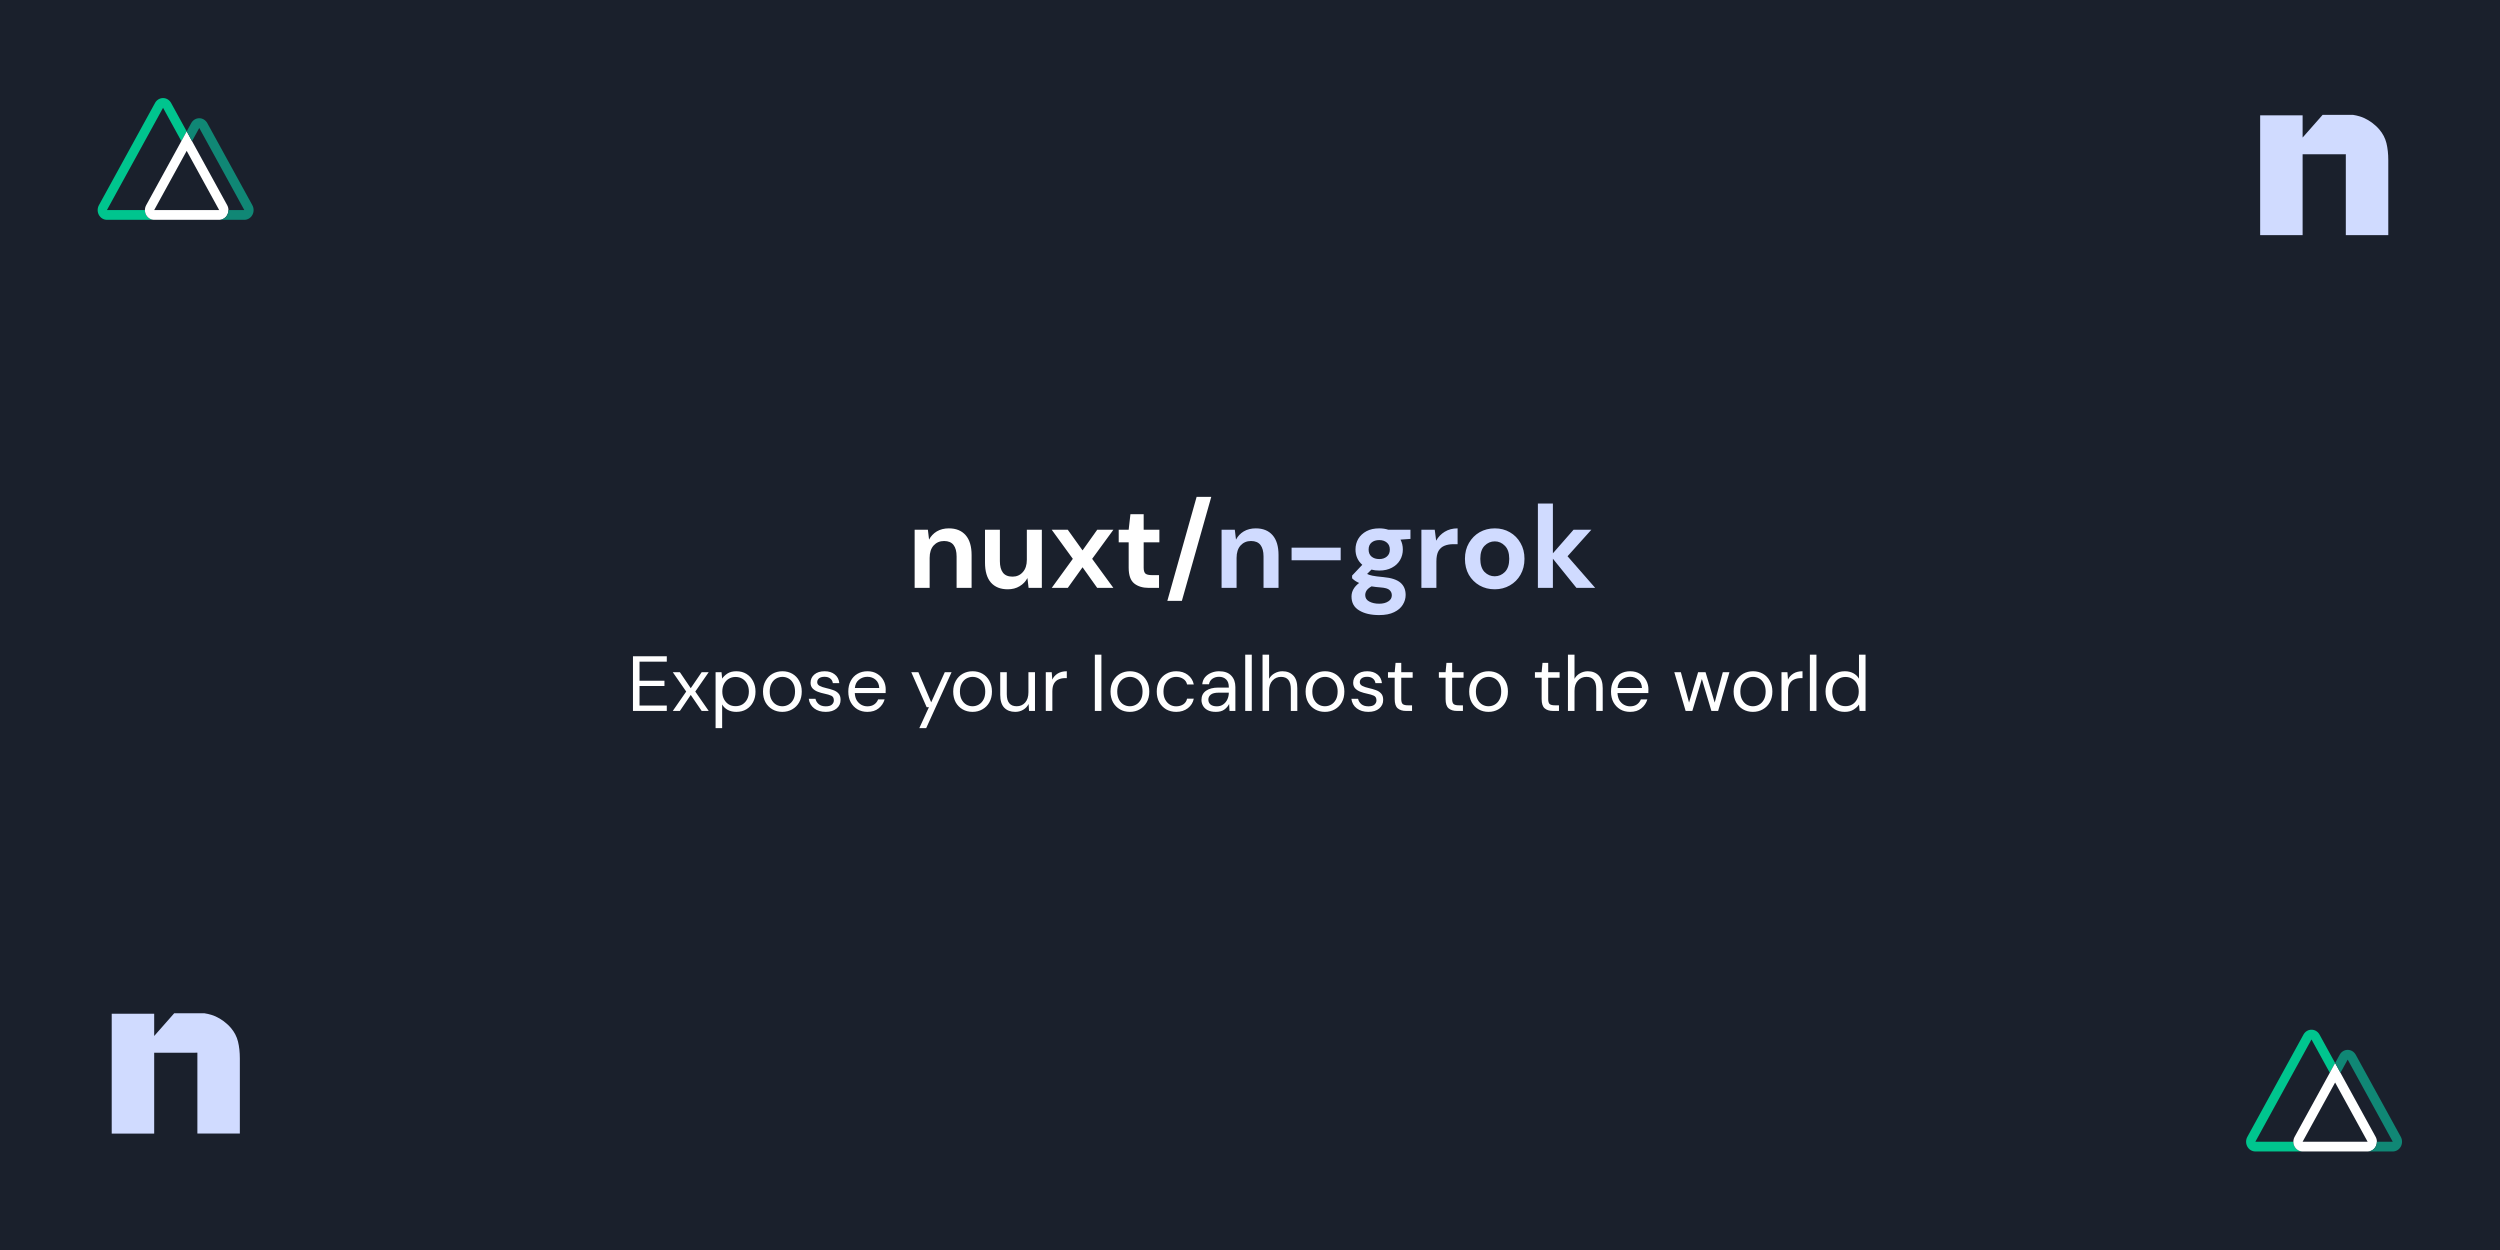 <svg width="1280" height="640" viewBox="0 0 1280 640" fill="none" xmlns="http://www.w3.org/2000/svg">
<rect width="1280" height="640" fill="#1A202C"/>
<g clip-path="url(#clip0)">
<path d="M95.584 67.269L92.847 72.257L83.484 55.195L54.741 107.565H74.201C74.201 110.319 76.324 112.552 78.942 112.552H54.741C53.047 112.552 51.483 111.601 50.636 110.058C49.789 108.515 49.789 106.614 50.636 105.071L79.379 52.702C80.226 51.158 81.791 50.208 83.484 50.208C85.178 50.208 86.743 51.158 87.59 52.702L95.584 67.269Z" fill="#00C58E"/>
<path d="M116.333 105.071L98.322 72.257L95.584 67.269L92.846 72.257L74.838 105.071C73.991 106.614 73.991 108.515 74.837 110.058C75.684 111.601 77.249 112.552 78.942 112.552H112.222C113.916 112.552 115.481 111.602 116.329 110.059C117.176 108.516 117.176 106.614 116.329 105.071H116.333ZM78.942 107.564L95.584 77.244L112.222 107.564H78.942L78.942 107.564Z" fill="white"/>
<path d="M129.21 110.058C128.363 111.601 126.799 112.552 125.105 112.552H112.222C114.84 112.552 116.963 110.319 116.963 107.565H125.095L102.02 65.517L98.322 72.257L95.584 67.269L97.915 63.024C98.762 61.48 100.327 60.53 102.021 60.53C103.714 60.53 105.28 61.48 106.126 63.024L129.21 105.071C130.057 106.614 130.057 108.515 129.21 110.058Z" fill="#108775"/>
</g>
<g clip-path="url(#clip1)">
<path d="M1195.58 544.269L1192.85 549.257L1183.48 532.195L1154.74 584.564H1174.2C1174.2 587.319 1176.32 589.552 1178.94 589.552H1154.74C1153.05 589.552 1151.48 588.601 1150.64 587.058C1149.79 585.515 1149.79 583.614 1150.64 582.071L1179.38 529.702C1180.23 528.158 1181.79 527.208 1183.48 527.208C1185.18 527.208 1186.74 528.158 1187.59 529.702L1195.58 544.269Z" fill="#00C58E"/>
<path d="M1216.33 582.071L1198.32 549.257L1195.58 544.269L1192.85 549.257L1174.84 582.071C1173.99 583.614 1173.99 585.515 1174.84 587.058C1175.68 588.601 1177.25 589.552 1178.94 589.552H1212.22C1213.92 589.552 1215.48 588.602 1216.33 587.059C1217.18 585.515 1217.18 583.614 1216.33 582.071H1216.33ZM1178.94 584.564L1195.58 554.244L1212.22 584.564H1178.94L1178.94 584.564Z" fill="white"/>
<path d="M1229.21 587.058C1228.36 588.601 1226.8 589.552 1225.11 589.552H1212.22C1214.84 589.552 1216.96 587.319 1216.96 584.564H1225.1L1202.02 542.517L1198.32 549.257L1195.58 544.269L1197.92 540.024C1198.76 538.48 1200.33 537.53 1202.02 537.53C1203.71 537.53 1205.28 538.48 1206.13 540.024L1229.21 582.071C1230.06 583.614 1230.06 585.515 1229.21 587.058Z" fill="#108775"/>
</g>
<path d="M118.254 526.331C117.099 524.977 115.795 523.808 114.397 522.769C113.149 521.861 111.826 521.063 110.392 520.414C109.702 520.098 108.976 519.839 108.212 519.598C107.113 519.245 105.92 519.004 104.691 518.8H89.189L78.942 530.43V529.076V519.041H57.2V580.4H78.942V554.08V539H81.961H88.016H99.101H99.362L101.058 538.962V580.382H122.8V542.004C122.8 538.74 122.483 535.828 121.85 533.268C121.216 530.727 120.024 528.427 118.254 526.331Z" fill="#D0DBFF"/>
<path d="M1218.25 66.331C1217.1 64.977 1215.79 63.808 1214.4 62.769C1213.15 61.861 1211.83 61.063 1210.39 60.414C1209.7 60.098 1208.98 59.839 1208.21 59.598C1207.11 59.245 1205.92 59.004 1204.69 58.8H1189.19L1178.94 70.43V69.076V59.041H1157.2V120.4H1178.94V94.079V78.999H1181.96H1188.02H1199.1H1199.36L1201.06 78.962V120.381H1222.8V82.004C1222.8 78.74 1222.48 75.828 1221.85 73.268C1221.22 70.727 1220.02 68.427 1218.25 66.331Z" fill="#D0DBFF"/>
<path d="M468.298 301V271.24H475.078L475.678 276.28C476.598 274.52 477.918 273.12 479.638 272.08C481.398 271.04 483.458 270.52 485.818 270.52C489.498 270.52 492.358 271.68 494.398 274C496.438 276.32 497.458 279.72 497.458 284.2V301H489.778V284.92C489.778 282.36 489.258 280.4 488.218 279.04C487.178 277.68 485.558 277 483.358 277C481.198 277 479.418 277.76 478.018 279.28C476.658 280.8 475.978 282.92 475.978 285.64V301H468.298ZM515.962 301.72C512.242 301.72 509.362 300.56 507.322 298.24C505.322 295.92 504.322 292.52 504.322 288.04V271.24H511.942V287.32C511.942 289.88 512.462 291.84 513.502 293.2C514.542 294.56 516.182 295.24 518.422 295.24C520.542 295.24 522.282 294.48 523.642 292.96C525.042 291.44 525.742 289.32 525.742 286.6V271.24H533.422V301H526.642L526.042 295.96C525.122 297.72 523.782 299.12 522.022 300.16C520.302 301.2 518.282 301.72 515.962 301.72ZM538.486 301L549.286 286.12L538.486 271.24H546.706L554.266 281.8L561.766 271.24H570.046L559.186 286.12L570.046 301H561.766L554.266 290.44L546.706 301H538.486ZM588.199 301C585.079 301 582.579 300.24 580.699 298.72C578.819 297.2 577.879 294.5 577.879 290.62V277.66H572.779V271.24H577.879L578.779 263.26H585.559V271.24H593.599V277.66H585.559V290.68C585.559 292.12 585.859 293.12 586.459 293.68C587.099 294.2 588.179 294.46 589.699 294.46H593.419V301H588.199ZM597.673 307.66L612.673 254.38H620.173L605.113 307.66H597.673Z" fill="white"/>
<path d="M625.447 301V271.24H632.227L632.827 276.28C633.747 274.52 635.067 273.12 636.787 272.08C638.547 271.04 640.607 270.52 642.967 270.52C646.647 270.52 649.507 271.68 651.547 274C653.587 276.32 654.607 279.72 654.607 284.2V301H646.927V284.92C646.927 282.36 646.407 280.4 645.367 279.04C644.327 277.68 642.707 277 640.507 277C638.347 277 636.567 277.76 635.167 279.28C633.807 280.8 633.127 282.92 633.127 285.64V301H625.447ZM661.291 286.84V280.42H686.431V286.84H661.291ZM706.191 292.12C704.751 292.12 703.411 291.96 702.171 291.64L699.951 293.86C700.631 294.22 701.551 294.52 702.711 294.76C703.871 295 705.751 295.24 708.351 295.48C712.311 295.84 715.191 296.78 716.991 298.3C718.791 299.82 719.691 301.92 719.691 304.6C719.691 306.36 719.211 308.02 718.251 309.58C717.291 311.18 715.811 312.46 713.811 313.42C711.811 314.42 709.251 314.92 706.131 314.92C701.891 314.92 698.471 314.12 695.871 312.52C693.271 310.96 691.971 308.6 691.971 305.44C691.971 302.76 693.271 300.44 695.871 298.48C695.071 298.12 694.371 297.74 693.771 297.34C693.211 296.94 692.711 296.52 692.271 296.08V294.7L697.491 289.18C695.171 287.14 694.011 284.52 694.011 281.32C694.011 279.32 694.491 277.5 695.451 275.86C696.451 274.22 697.851 272.92 699.651 271.96C701.451 271 703.631 270.52 706.191 270.52C707.871 270.52 709.431 270.76 710.871 271.24H722.151V275.92L717.051 276.28C717.851 277.8 718.251 279.48 718.251 281.32C718.251 283.32 717.771 285.14 716.811 286.78C715.851 288.42 714.451 289.72 712.611 290.68C710.811 291.64 708.671 292.12 706.191 292.12ZM706.191 286.24C707.751 286.24 709.031 285.82 710.031 284.98C711.071 284.14 711.591 282.94 711.591 281.38C711.591 279.82 711.071 278.62 710.031 277.78C709.031 276.94 707.751 276.52 706.191 276.52C704.551 276.52 703.231 276.94 702.231 277.78C701.231 278.62 700.731 279.82 700.731 281.38C700.731 282.94 701.231 284.14 702.231 284.98C703.231 285.82 704.551 286.24 706.191 286.24ZM698.991 304.66C698.991 306.14 699.671 307.24 701.031 307.96C702.431 308.72 704.131 309.1 706.131 309.1C708.051 309.1 709.611 308.7 710.811 307.9C712.011 307.14 712.611 306.1 712.611 304.78C712.611 303.7 712.211 302.8 711.411 302.08C710.651 301.36 709.111 300.92 706.791 300.76C705.151 300.64 703.631 300.46 702.231 300.22C701.071 300.86 700.231 301.56 699.711 302.32C699.231 303.08 698.991 303.86 698.991 304.66ZM727.752 301V271.24H734.592L735.312 276.82C736.392 274.9 737.852 273.38 739.692 272.26C741.572 271.1 743.772 270.52 746.292 270.52V278.62H744.132C742.452 278.62 740.952 278.88 739.632 279.4C738.312 279.92 737.272 280.82 736.512 282.1C735.792 283.38 735.432 285.16 735.432 287.44V301H727.752ZM765.293 301.72C762.413 301.72 759.813 301.06 757.493 299.74C755.213 298.42 753.393 296.6 752.033 294.28C750.713 291.92 750.053 289.2 750.053 286.12C750.053 283.04 750.733 280.34 752.093 278.02C753.453 275.66 755.273 273.82 757.553 272.5C759.873 271.18 762.473 270.52 765.353 270.52C768.193 270.52 770.753 271.18 773.033 272.5C775.353 273.82 777.173 275.66 778.493 278.02C779.853 280.34 780.533 283.04 780.533 286.12C780.533 289.2 779.853 291.92 778.493 294.28C777.173 296.6 775.353 298.42 773.033 299.74C770.713 301.06 768.133 301.72 765.293 301.72ZM765.293 295.06C767.293 295.06 769.033 294.32 770.513 292.84C771.993 291.32 772.733 289.08 772.733 286.12C772.733 283.16 771.993 280.94 770.513 279.46C769.033 277.94 767.313 277.18 765.353 277.18C763.313 277.18 761.553 277.94 760.073 279.46C758.633 280.94 757.913 283.16 757.913 286.12C757.913 289.08 758.633 291.32 760.073 292.84C761.553 294.32 763.293 295.06 765.293 295.06ZM787.4 301V257.8H795.08V283.3L805.64 271.24H814.76L802.58 284.8L816.74 301H807.14L795.08 286.06V301H787.4Z" fill="#D0DBFF"/>
<g filter="url(#filter0_i)">
<path d="M324.081 360V332H341.401V334.76H327.441V344.52H340.201V347.24H327.441V357.24H341.401V360H324.081ZM344.459 360L351.339 350.08L344.459 340.16H348.099L353.659 348.36L359.259 340.16H362.859L355.979 350.08L362.859 360H359.259L353.659 351.8L348.099 360H344.459ZM366.381 368.8V340.16H369.421L369.741 343.44C370.381 342.48 371.288 341.613 372.461 340.84C373.661 340.067 375.181 339.68 377.021 339.68C378.994 339.68 380.714 340.133 382.181 341.04C383.648 341.947 384.781 343.187 385.581 344.76C386.408 346.333 386.821 348.12 386.821 350.12C386.821 352.12 386.408 353.907 385.581 355.48C384.781 357.027 383.634 358.253 382.141 359.16C380.674 360.04 378.954 360.48 376.981 360.48C375.354 360.48 373.901 360.147 372.621 359.48C371.368 358.813 370.408 357.88 369.741 356.68V368.8H366.381ZM376.621 357.56C377.954 357.56 379.128 357.253 380.141 356.64C381.154 356 381.954 355.12 382.541 354C383.128 352.88 383.421 351.573 383.421 350.08C383.421 348.587 383.128 347.28 382.541 346.16C381.954 345.04 381.154 344.173 380.141 343.56C379.128 342.92 377.954 342.6 376.621 342.6C375.288 342.6 374.114 342.92 373.101 343.56C372.088 344.173 371.288 345.04 370.701 346.16C370.114 347.28 369.821 348.587 369.821 350.08C369.821 351.573 370.114 352.88 370.701 354C371.288 355.12 372.088 356 373.101 356.64C374.114 357.253 375.288 357.56 376.621 357.56ZM400.538 360.48C398.672 360.48 396.992 360.053 395.498 359.2C394.005 358.347 392.818 357.147 391.938 355.6C391.085 354.027 390.658 352.187 390.658 350.08C390.658 347.973 391.098 346.147 391.978 344.6C392.858 343.027 394.045 341.813 395.538 340.96C397.058 340.107 398.752 339.68 400.618 339.68C402.485 339.68 404.165 340.107 405.658 340.96C407.152 341.813 408.325 343.027 409.178 344.6C410.058 346.147 410.498 347.973 410.498 350.08C410.498 352.187 410.058 354.027 409.178 355.6C408.298 357.147 407.098 358.347 405.578 359.2C404.085 360.053 402.405 360.48 400.538 360.48ZM400.538 357.6C401.685 357.6 402.752 357.32 403.738 356.76C404.725 356.2 405.525 355.36 406.138 354.24C406.752 353.12 407.058 351.733 407.058 350.08C407.058 348.427 406.752 347.04 406.138 345.92C405.552 344.8 404.765 343.96 403.778 343.4C402.792 342.84 401.738 342.56 400.618 342.56C399.472 342.56 398.405 342.84 397.418 343.4C396.432 343.96 395.632 344.8 395.018 345.92C394.405 347.04 394.098 348.427 394.098 350.08C394.098 351.733 394.405 353.12 395.018 354.24C395.632 355.36 396.418 356.2 397.378 356.76C398.365 357.32 399.418 357.6 400.538 357.6ZM422.77 360.48C420.397 360.48 418.423 359.88 416.85 358.68C415.277 357.48 414.357 355.853 414.09 353.8H417.53C417.743 354.84 418.29 355.747 419.17 356.52C420.077 357.267 421.29 357.64 422.81 357.64C424.223 357.64 425.263 357.347 425.93 356.76C426.597 356.147 426.93 355.427 426.93 354.6C426.93 353.4 426.49 352.6 425.61 352.2C424.757 351.8 423.543 351.44 421.97 351.12C420.903 350.907 419.837 350.6 418.77 350.2C417.703 349.8 416.81 349.24 416.09 348.52C415.37 347.773 415.01 346.8 415.01 345.6C415.01 343.867 415.65 342.453 416.93 341.36C418.237 340.24 419.997 339.68 422.21 339.68C424.317 339.68 426.037 340.213 427.37 341.28C428.73 342.32 429.517 343.813 429.73 345.76H426.41C426.277 344.747 425.837 343.96 425.09 343.4C424.37 342.813 423.397 342.52 422.17 342.52C420.97 342.52 420.037 342.773 419.37 343.28C418.73 343.787 418.41 344.453 418.41 345.28C418.41 346.08 418.823 346.707 419.65 347.16C420.503 347.613 421.65 348 423.09 348.32C424.317 348.587 425.477 348.92 426.57 349.32C427.69 349.693 428.597 350.267 429.29 351.04C430.01 351.787 430.37 352.88 430.37 354.32C430.397 356.107 429.717 357.587 428.33 358.76C426.97 359.907 425.117 360.48 422.77 360.48ZM444.09 360.48C442.197 360.48 440.517 360.053 439.05 359.2C437.583 358.32 436.423 357.107 435.57 355.56C434.743 354.013 434.33 352.187 434.33 350.08C434.33 348 434.743 346.187 435.57 344.64C436.397 343.067 437.543 341.853 439.01 341C440.503 340.12 442.223 339.68 444.17 339.68C446.09 339.68 447.743 340.12 449.13 341C450.543 341.853 451.623 342.987 452.37 344.4C453.117 345.813 453.49 347.333 453.49 348.96C453.49 349.253 453.477 349.547 453.45 349.84C453.45 350.133 453.45 350.467 453.45 350.84H437.65C437.73 352.36 438.077 353.627 438.69 354.64C439.33 355.627 440.117 356.373 441.05 356.88C442.01 357.387 443.023 357.64 444.09 357.64C445.477 357.64 446.637 357.32 447.57 356.68C448.503 356.04 449.183 355.173 449.61 354.08H452.93C452.397 355.92 451.37 357.453 449.85 358.68C448.357 359.88 446.437 360.48 444.09 360.48ZM444.09 342.52C442.49 342.52 441.063 343.013 439.81 344C438.583 344.96 437.877 346.373 437.69 348.24H450.17C450.09 346.453 449.477 345.053 448.33 344.04C447.183 343.027 445.77 342.52 444.09 342.52ZM470.69 368.8L475.61 358.08H474.45L466.57 340.16H470.21L476.77 355.6L483.73 340.16H487.21L474.21 368.8H470.69ZM497.921 360.48C496.054 360.48 494.374 360.053 492.881 359.2C491.388 358.347 490.201 357.147 489.321 355.6C488.468 354.027 488.041 352.187 488.041 350.08C488.041 347.973 488.481 346.147 489.361 344.6C490.241 343.027 491.428 341.813 492.921 340.96C494.441 340.107 496.134 339.68 498.001 339.68C499.868 339.68 501.548 340.107 503.041 340.96C504.534 341.813 505.708 343.027 506.561 344.6C507.441 346.147 507.881 347.973 507.881 350.08C507.881 352.187 507.441 354.027 506.561 355.6C505.681 357.147 504.481 358.347 502.961 359.2C501.468 360.053 499.788 360.48 497.921 360.48ZM497.921 357.6C499.068 357.6 500.134 357.32 501.121 356.76C502.108 356.2 502.908 355.36 503.521 354.24C504.134 353.12 504.441 351.733 504.441 350.08C504.441 348.427 504.134 347.04 503.521 345.92C502.934 344.8 502.148 343.96 501.161 343.4C500.174 342.84 499.121 342.56 498.001 342.56C496.854 342.56 495.788 342.84 494.801 343.4C493.814 343.96 493.014 344.8 492.401 345.92C491.788 347.04 491.481 348.427 491.481 350.08C491.481 351.733 491.788 353.12 492.401 354.24C493.014 355.36 493.801 356.2 494.761 356.76C495.748 357.32 496.801 357.6 497.921 357.6ZM519.793 360.48C517.446 360.48 515.58 359.773 514.193 358.36C512.806 356.92 512.113 354.72 512.113 351.76V340.16H515.473V351.4C515.473 355.533 517.166 357.6 520.553 357.6C522.286 357.6 523.713 356.987 524.833 355.76C525.98 354.507 526.553 352.733 526.553 350.44V340.16H529.913V360H526.873L526.633 356.44C526.02 357.693 525.1 358.68 523.873 359.4C522.673 360.12 521.313 360.48 519.793 360.48ZM535.444 360V340.16H538.484L538.764 343.96C539.377 342.653 540.31 341.613 541.564 340.84C542.817 340.067 544.364 339.68 546.204 339.68V343.2H545.284C544.11 343.2 543.03 343.413 542.044 343.84C541.057 344.24 540.27 344.933 539.684 345.92C539.097 346.907 538.804 348.267 538.804 350V360H535.444ZM560.561 360V331.2H563.921V360H560.561ZM578.468 360.48C576.601 360.48 574.921 360.053 573.428 359.2C571.935 358.347 570.748 357.147 569.868 355.6C569.015 354.027 568.588 352.187 568.588 350.08C568.588 347.973 569.028 346.147 569.908 344.6C570.788 343.027 571.975 341.813 573.468 340.96C574.988 340.107 576.681 339.68 578.548 339.68C580.415 339.68 582.095 340.107 583.588 340.96C585.081 341.813 586.255 343.027 587.108 344.6C587.988 346.147 588.428 347.973 588.428 350.08C588.428 352.187 587.988 354.027 587.108 355.6C586.228 357.147 585.028 358.347 583.508 359.2C582.015 360.053 580.335 360.48 578.468 360.48ZM578.468 357.6C579.615 357.6 580.681 357.32 581.668 356.76C582.655 356.2 583.455 355.36 584.068 354.24C584.681 353.12 584.988 351.733 584.988 350.08C584.988 348.427 584.681 347.04 584.068 345.92C583.481 344.8 582.695 343.96 581.708 343.4C580.721 342.84 579.668 342.56 578.548 342.56C577.401 342.56 576.335 342.84 575.348 343.4C574.361 343.96 573.561 344.8 572.948 345.92C572.335 347.04 572.028 348.427 572.028 350.08C572.028 351.733 572.335 353.12 572.948 354.24C573.561 355.36 574.348 356.2 575.308 356.76C576.295 357.32 577.348 357.6 578.468 357.6ZM602.22 360.48C600.327 360.48 598.62 360.053 597.1 359.2C595.607 358.32 594.42 357.107 593.54 355.56C592.687 353.987 592.26 352.16 592.26 350.08C592.26 348 592.687 346.187 593.54 344.64C594.42 343.067 595.607 341.853 597.1 341C598.62 340.12 600.327 339.68 602.22 339.68C604.567 339.68 606.54 340.293 608.14 341.52C609.767 342.747 610.793 344.387 611.22 346.44H607.78C607.513 345.213 606.86 344.267 605.82 343.6C604.78 342.907 603.567 342.56 602.18 342.56C601.06 342.56 600.007 342.84 599.02 343.4C598.033 343.96 597.233 344.8 596.62 345.92C596.007 347.04 595.7 348.427 595.7 350.08C595.7 351.733 596.007 353.12 596.62 354.24C597.233 355.36 598.033 356.213 599.02 356.8C600.007 357.36 601.06 357.64 602.18 357.64C603.567 357.64 604.78 357.307 605.82 356.64C606.86 355.947 607.513 354.973 607.78 353.72H611.22C610.82 355.72 609.807 357.347 608.18 358.6C606.553 359.853 604.567 360.48 602.22 360.48ZM622.512 360.48C620.859 360.48 619.486 360.2 618.392 359.64C617.299 359.08 616.486 358.333 615.952 357.4C615.419 356.467 615.152 355.453 615.152 354.36C615.152 352.333 615.926 350.773 617.472 349.68C619.019 348.587 621.126 348.04 623.792 348.04H629.152V347.8C629.152 346.067 628.699 344.76 627.792 343.88C626.886 342.973 625.672 342.52 624.152 342.52C622.846 342.52 621.712 342.853 620.752 343.52C619.819 344.16 619.232 345.107 618.992 346.36H615.552C615.686 344.92 616.166 343.707 616.992 342.72C617.846 341.733 618.899 340.987 620.152 340.48C621.406 339.947 622.739 339.68 624.152 339.68C626.926 339.68 629.006 340.427 630.392 341.92C631.806 343.387 632.512 345.347 632.512 347.8V360H629.512L629.312 356.44C628.752 357.56 627.926 358.52 626.832 359.32C625.766 360.093 624.326 360.48 622.512 360.48ZM623.032 357.64C624.312 357.64 625.406 357.307 626.312 356.64C627.246 355.973 627.952 355.107 628.432 354.04C628.912 352.973 629.152 351.853 629.152 350.68V350.64H624.072C622.099 350.64 620.699 350.987 619.872 351.68C619.072 352.347 618.672 353.187 618.672 354.2C618.672 355.24 619.046 356.08 619.792 356.72C620.566 357.333 621.646 357.64 623.032 357.64ZM637.553 360V331.2H640.913V360H637.553ZM646.42 360V331.2H649.78V343.56C650.447 342.333 651.393 341.387 652.62 340.72C653.847 340.027 655.18 339.68 656.62 339.68C658.913 339.68 660.753 340.4 662.14 341.84C663.527 343.253 664.22 345.44 664.22 348.4V360H660.9V348.76C660.9 344.627 659.233 342.56 655.9 342.56C654.167 342.56 652.713 343.187 651.54 344.44C650.367 345.667 649.78 347.427 649.78 349.72V360H646.42ZM678.351 360.48C676.484 360.48 674.804 360.053 673.311 359.2C671.817 358.347 670.631 357.147 669.751 355.6C668.897 354.027 668.471 352.187 668.471 350.08C668.471 347.973 668.911 346.147 669.791 344.6C670.671 343.027 671.857 341.813 673.351 340.96C674.871 340.107 676.564 339.68 678.431 339.68C680.297 339.68 681.977 340.107 683.471 340.96C684.964 341.813 686.137 343.027 686.991 344.6C687.871 346.147 688.311 347.973 688.311 350.08C688.311 352.187 687.871 354.027 686.991 355.6C686.111 357.147 684.911 358.347 683.391 359.2C681.897 360.053 680.217 360.48 678.351 360.48ZM678.351 357.6C679.497 357.6 680.564 357.32 681.551 356.76C682.537 356.2 683.337 355.36 683.951 354.24C684.564 353.12 684.871 351.733 684.871 350.08C684.871 348.427 684.564 347.04 683.951 345.92C683.364 344.8 682.577 343.96 681.591 343.4C680.604 342.84 679.551 342.56 678.431 342.56C677.284 342.56 676.217 342.84 675.231 343.4C674.244 343.96 673.444 344.8 672.831 345.92C672.217 347.04 671.911 348.427 671.911 350.08C671.911 351.733 672.217 353.12 672.831 354.24C673.444 355.36 674.231 356.2 675.191 356.76C676.177 357.32 677.231 357.6 678.351 357.6ZM700.583 360.48C698.209 360.48 696.236 359.88 694.663 358.68C693.089 357.48 692.169 355.853 691.903 353.8H695.343C695.556 354.84 696.103 355.747 696.983 356.52C697.889 357.267 699.103 357.64 700.623 357.64C702.036 357.64 703.076 357.347 703.743 356.76C704.409 356.147 704.743 355.427 704.743 354.6C704.743 353.4 704.303 352.6 703.423 352.2C702.569 351.8 701.356 351.44 699.783 351.12C698.716 350.907 697.649 350.6 696.583 350.2C695.516 349.8 694.623 349.24 693.903 348.52C693.183 347.773 692.823 346.8 692.823 345.6C692.823 343.867 693.463 342.453 694.743 341.36C696.049 340.24 697.809 339.68 700.023 339.68C702.129 339.68 703.849 340.213 705.183 341.28C706.543 342.32 707.329 343.813 707.543 345.76H704.223C704.089 344.747 703.649 343.96 702.903 343.4C702.183 342.813 701.209 342.52 699.983 342.52C698.783 342.52 697.849 342.773 697.183 343.28C696.543 343.787 696.223 344.453 696.223 345.28C696.223 346.08 696.636 346.707 697.463 347.16C698.316 347.613 699.463 348 700.903 348.32C702.129 348.587 703.289 348.92 704.383 349.32C705.503 349.693 706.409 350.267 707.103 351.04C707.823 351.787 708.183 352.88 708.183 354.32C708.209 356.107 707.529 357.587 706.143 358.76C704.783 359.907 702.929 360.48 700.583 360.48ZM719.924 360C718.111 360 716.684 359.56 715.644 358.68C714.604 357.8 714.084 356.213 714.084 353.92V343H710.644V340.16H714.084L714.524 335.4H717.444V340.16H723.284V343H717.444V353.92C717.444 355.173 717.698 356.027 718.204 356.48C718.711 356.907 719.604 357.12 720.884 357.12H722.964V360H719.924ZM745.979 360C744.166 360 742.739 359.56 741.699 358.68C740.659 357.8 740.139 356.213 740.139 353.92V343H736.699V340.16H740.139L740.579 335.4H743.499V340.16H749.339V343H743.499V353.92C743.499 355.173 743.752 356.027 744.259 356.48C744.766 356.907 745.659 357.12 746.939 357.12H749.019V360H745.979ZM762.101 360.48C760.234 360.48 758.554 360.053 757.061 359.2C755.567 358.347 754.381 357.147 753.501 355.6C752.647 354.027 752.221 352.187 752.221 350.08C752.221 347.973 752.661 346.147 753.541 344.6C754.421 343.027 755.607 341.813 757.101 340.96C758.621 340.107 760.314 339.68 762.181 339.68C764.047 339.68 765.727 340.107 767.221 340.96C768.714 341.813 769.887 343.027 770.741 344.6C771.621 346.147 772.061 347.973 772.061 350.08C772.061 352.187 771.621 354.027 770.741 355.6C769.861 357.147 768.661 358.347 767.141 359.2C765.647 360.053 763.967 360.48 762.101 360.48ZM762.101 357.6C763.247 357.6 764.314 357.32 765.301 356.76C766.287 356.2 767.087 355.36 767.701 354.24C768.314 353.12 768.621 351.733 768.621 350.08C768.621 348.427 768.314 347.04 767.701 345.92C767.114 344.8 766.327 343.96 765.341 343.4C764.354 342.84 763.301 342.56 762.181 342.56C761.034 342.56 759.967 342.84 758.981 343.4C757.994 343.96 757.194 344.8 756.581 345.92C755.967 347.04 755.661 348.427 755.661 350.08C755.661 351.733 755.967 353.12 756.581 354.24C757.194 355.36 757.981 356.2 758.941 356.76C759.927 357.32 760.981 357.6 762.101 357.6ZM795.159 360C793.345 360 791.919 359.56 790.879 358.68C789.839 357.8 789.319 356.213 789.319 353.92V343H785.879V340.16H789.319L789.759 335.4H792.679V340.16H798.519V343H792.679V353.92C792.679 355.173 792.932 356.027 793.439 356.48C793.945 356.907 794.839 357.12 796.119 357.12H798.199V360H795.159ZM802.787 360V331.2H806.147V343.56C806.814 342.333 807.761 341.387 808.987 340.72C810.214 340.027 811.547 339.68 812.987 339.68C815.281 339.68 817.121 340.4 818.507 341.84C819.894 343.253 820.587 345.44 820.587 348.4V360H817.267V348.76C817.267 344.627 815.601 342.56 812.267 342.56C810.534 342.56 809.081 343.187 807.907 344.44C806.734 345.667 806.147 347.427 806.147 349.72V360H802.787ZM834.598 360.48C832.705 360.48 831.025 360.053 829.558 359.2C828.091 358.32 826.931 357.107 826.078 355.56C825.251 354.013 824.838 352.187 824.838 350.08C824.838 348 825.251 346.187 826.078 344.64C826.905 343.067 828.051 341.853 829.518 341C831.011 340.12 832.731 339.68 834.678 339.68C836.598 339.68 838.251 340.12 839.638 341C841.051 341.853 842.131 342.987 842.878 344.4C843.625 345.813 843.998 347.333 843.998 348.96C843.998 349.253 843.985 349.547 843.958 349.84C843.958 350.133 843.958 350.467 843.958 350.84H828.158C828.238 352.36 828.585 353.627 829.198 354.64C829.838 355.627 830.625 356.373 831.558 356.88C832.518 357.387 833.531 357.64 834.598 357.64C835.985 357.64 837.145 357.32 838.078 356.68C839.011 356.04 839.691 355.173 840.118 354.08H843.438C842.905 355.92 841.878 357.453 840.358 358.68C838.865 359.88 836.945 360.48 834.598 360.48ZM834.598 342.52C832.998 342.52 831.571 343.013 830.318 344C829.091 344.96 828.385 346.373 828.198 348.24H840.678C840.598 346.453 839.985 345.053 838.838 344.04C837.691 343.027 836.278 342.52 834.598 342.52ZM863.037 360L857.237 340.16H860.597L864.797 355.72L869.437 340.16H873.237L877.917 355.72L882.077 340.16H885.477L879.677 360H876.237L871.357 343.64L866.477 360H863.037ZM897.491 360.48C895.625 360.48 893.945 360.053 892.451 359.2C890.958 358.347 889.771 357.147 888.891 355.6C888.038 354.027 887.611 352.187 887.611 350.08C887.611 347.973 888.051 346.147 888.931 344.6C889.811 343.027 890.998 341.813 892.491 340.96C894.011 340.107 895.705 339.68 897.571 339.68C899.438 339.68 901.118 340.107 902.611 340.96C904.105 341.813 905.278 343.027 906.131 344.6C907.011 346.147 907.451 347.973 907.451 350.08C907.451 352.187 907.011 354.027 906.131 355.6C905.251 357.147 904.051 358.347 902.531 359.2C901.038 360.053 899.358 360.48 897.491 360.48ZM897.491 357.6C898.638 357.6 899.705 357.32 900.691 356.76C901.678 356.2 902.478 355.36 903.091 354.24C903.705 353.12 904.011 351.733 904.011 350.08C904.011 348.427 903.705 347.04 903.091 345.92C902.505 344.8 901.718 343.96 900.731 343.4C899.745 342.84 898.691 342.56 897.571 342.56C896.425 342.56 895.358 342.84 894.371 343.4C893.385 343.96 892.585 344.8 891.971 345.92C891.358 347.04 891.051 348.427 891.051 350.08C891.051 351.733 891.358 353.12 891.971 354.24C892.585 355.36 893.371 356.2 894.331 356.76C895.318 357.32 896.371 357.6 897.491 357.6ZM912.123 360V340.16H915.163L915.443 343.96C916.057 342.653 916.99 341.613 918.243 340.84C919.497 340.067 921.043 339.68 922.883 339.68V343.2H921.963C920.79 343.2 919.71 343.413 918.723 343.84C917.737 344.24 916.95 344.933 916.363 345.92C915.777 346.907 915.483 348.267 915.483 350V360H912.123ZM926.655 360V331.2H930.015V360H926.655ZM944.522 360.48C942.548 360.48 940.815 360.027 939.322 359.12C937.855 358.213 936.708 356.973 935.882 355.4C935.082 353.827 934.682 352.04 934.682 350.04C934.682 348.04 935.095 346.267 935.922 344.72C936.748 343.147 937.895 341.92 939.362 341.04C940.828 340.133 942.562 339.68 944.562 339.68C946.188 339.68 947.628 340.013 948.882 340.68C950.135 341.347 951.108 342.28 951.802 343.48V331.2H955.162V360H952.122L951.802 356.72C951.162 357.68 950.242 358.547 949.042 359.32C947.842 360.093 946.335 360.48 944.522 360.48ZM944.882 357.56C946.215 357.56 947.388 357.253 948.402 356.64C949.442 356 950.242 355.12 950.802 354C951.388 352.88 951.682 351.573 951.682 350.08C951.682 348.587 951.388 347.28 950.802 346.16C950.242 345.04 949.442 344.173 948.402 343.56C947.388 342.92 946.215 342.6 944.882 342.6C943.575 342.6 942.402 342.92 941.362 343.56C940.348 344.173 939.548 345.04 938.962 346.16C938.402 347.28 938.122 348.587 938.122 350.08C938.122 351.573 938.402 352.88 938.962 354C939.548 355.12 940.348 356 941.362 356.64C942.402 357.253 943.575 357.56 944.882 357.56Z" fill="white"/>
</g>
<defs>
<filter id="filter0_i" x="324.081" y="331.2" width="631.081" height="41.6" filterUnits="userSpaceOnUse" color-interpolation-filters="sRGB">
<feFlood flood-opacity="0" result="BackgroundImageFix"/>
<feBlend mode="normal" in="SourceGraphic" in2="BackgroundImageFix" result="shape"/>
<feColorMatrix in="SourceAlpha" type="matrix" values="0 0 0 0 0 0 0 0 0 0 0 0 0 0 0 0 0 0 127 0" result="hardAlpha"/>
<feOffset dy="4"/>
<feGaussianBlur stdDeviation="2"/>
<feComposite in2="hardAlpha" operator="arithmetic" k2="-1" k3="1"/>
<feColorMatrix type="matrix" values="0 0 0 0 0 0 0 0 0 0 0 0 0 0 0 0 0 0 0.15 0"/>
<feBlend mode="normal" in2="shape" result="effect1_innerShadow"/>
</filter>
<clipPath id="clip0">
<rect width="80" height="62.703" fill="white" transform="translate(50 50)"/>
</clipPath>
<clipPath id="clip1">
<rect width="80" height="62.703" fill="white" transform="translate(1150 527)"/>
</clipPath>
</defs>
</svg>
